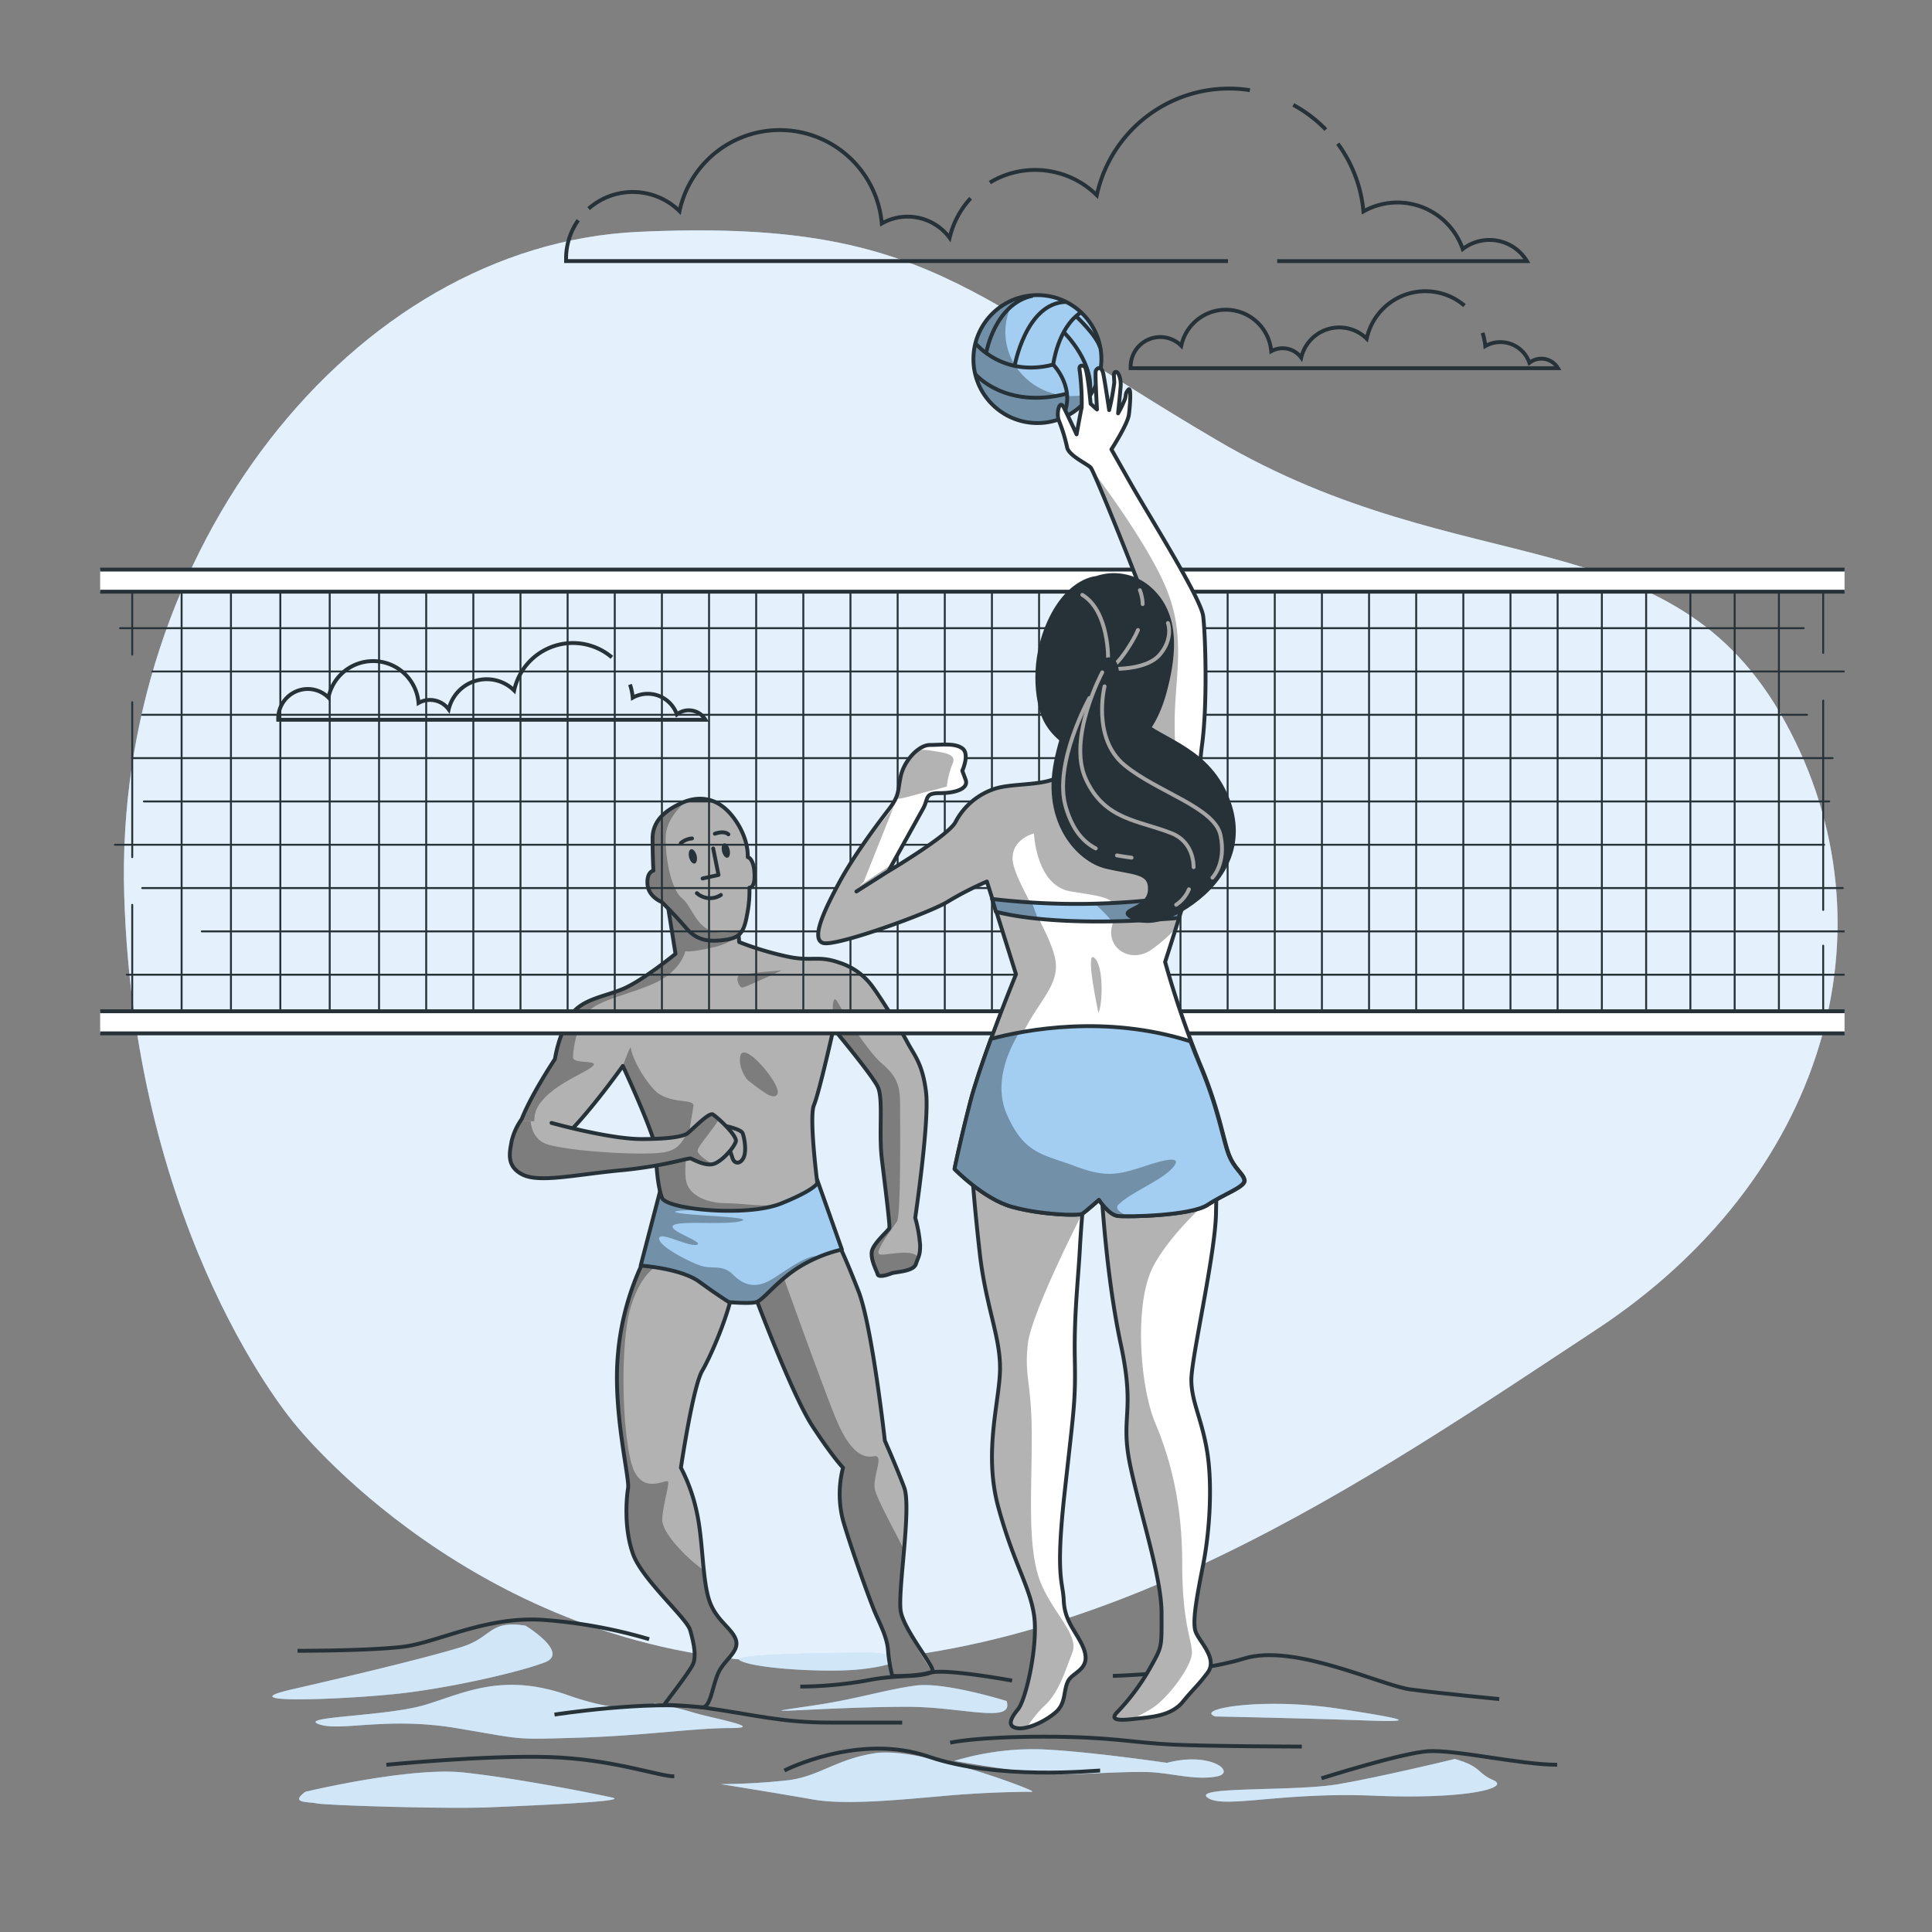 <svg xmlns="http://www.w3.org/2000/svg" xmlns:xlink="http://www.w3.org/1999/xlink" viewBox="0 0 500 500"><rect x="0" y="0" width="500" height="500" fill="#808080" stroke="none"/><defs><clipPath id="freepik--clip-path--inject-8"><path d="M166.91,325.57a69.36,69.36,0,0,0-7,25.06c-1.32,14.72,3.08,31.87,2.64,34.51s-1.1,10.55,1.32,17.14,13.85,16.49,14.73,19.57,1.76,6.81.66,9-6.36,8.94-7.18,10.08c-.39.56,0,0,9.6.91,2.19.21,2.63-5.27,4.17-8.79s5.5-5.5,4.62-8.57-5.28-5.06-7-10.55-1.53-14.95-3.07-22.21a44.91,44.91,0,0,0-4.18-11.87s3.08-20.88,5.5-25.06,6.81-14.51,7.91-20.88-5.72-10.11-12.31-11S166.91,325.57,166.91,325.57Z" style="fill:#b2b2b2;stroke:#263238;stroke-linecap:round;stroke-linejoin:round"></path></clipPath><clipPath id="freepik--clip-path-2--inject-8"><path d="M195.26,335s9.68,25.94,15,34.07,7.92,10.77,7.92,10.77a27.1,27.1,0,0,0,0,13.63c2,7,7,20.89,8.35,24s3.08,6.38,3.3,9.67a39.69,39.69,0,0,0,1.1,6.6s7.07.15,10.33-1.1c1.28-.49-7.26-10.55-8.14-15.61s2.86-26.82.88-32.09-5-12.09-5-12.09-3.3-29.68-6.82-38.69-4.83-11.43-5.27-12.53-4.62-.88-10.77,2S195.26,335,195.26,335Z" style="fill:#b2b2b2;stroke:#263238;stroke-linecap:round;stroke-linejoin:round"></path></clipPath><clipPath id="freepik--clip-path-3--inject-8"><path d="M171.08,307.32l-5.27,20.22s10.33.66,15.17,4.18,7.69,5.28,7.69,5.28,5.28.44,7,0,4.84-4.84,10.34-8.58a37.35,37.35,0,0,1,11.87-5.05l-6.38-18s-11.87,4-22.2,3.3S171.08,307.32,171.08,307.32Z" style="fill:#A3CEF1;stroke:#263238;stroke-linecap:round;stroke-linejoin:round"></path></clipPath><clipPath id="freepik--clip-path-4--inject-8"><path d="M172.62,233l2.2,13.85s-8.35,6.81-13.41,9-11.21,2.64-14.07,7.48a34.11,34.11,0,0,0-3.73,10.77s-5.72,8.57-8.36,14.95-.88,10.55,5.06,9.23,20.88-22.42,20.88-22.42,8.58,18.46,8.58,22,.43,9,1.53,12.09,22,5.05,30.78,1.54,9.45-5.28,9.45-5.28-2.2-17.14-.88-20.22,5.06-19.79,5.06-19.79,9.89,11.87,11.43,15,.22,11.65,1.1,18.91,2.11,17,1.93,17.69-4.35,4.07-4.57,6.27,1.32,4.83,1.54,5.71,2.42.22,3.52-.22,5.71-.44,6.37-2.42,1.1-2.19,1.1-4.83a35.43,35.43,0,0,0-1.27-7.15s3.69-24.95,2.81-32.42-3.08-9.67-4.84-13-7-11.65-8.79-14.07a16.88,16.88,0,0,0-9-6.59c-5.06-1.76-6.7-.34-12.38-1.34a81.26,81.26,0,0,1-13.36-3.93l-.86-11Z" style="fill:#b2b2b2;stroke:#263238;stroke-linecap:round;stroke-linejoin:round"></path></clipPath><clipPath id="freepik--clip-path-5--inject-8"><path d="M142.73,290.61s14.94,4.18,23.3,4.18,10.77-.88,11.65-1.32,5.71-5.71,6.81-5.05,6.38,5.49,5.94,7-3.3,4.84-5.5,5.72-5.49-1.1-6.15-1.32-6.82,2-18.25,3.07-20.88,3.3-25.28,1.1-3.29-5.93-2.86-8.57a16.46,16.46,0,0,1,2.42-5.5" style="fill:#b2b2b2;stroke:#263238;stroke-linecap:round;stroke-linejoin:round"></path></clipPath><clipPath id="freepik--clip-path-6--inject-8"><path d="M169.11,225.33s-1.76.22-1.54,3.51,3.73,4.62,3.73,4.62,3.74,3.74,6.16,6.59,5,3.74,9.23,3.3,5.72-1.32,6.6-6.37a30.74,30.74,0,0,0,.66-7.26s1.53.22,1.31-3.73-1.75-4.18-1.75-4.18.43-4.82-3.75-10.31-9.22-5.52-13.18-3.76-7.69,4.4-7.69,9.23S169.11,225.33,169.11,225.33Z" style="fill:#b2b2b2;stroke:#263238;stroke-linecap:round;stroke-linejoin:round"></path></clipPath><clipPath id="freepik--clip-path-7--inject-8"><rect x="25.92" y="144.97" width="451.45" height="127.36" style="fill:none"></rect></clipPath><clipPath id="freepik--clip-path-8--inject-8"><path d="M285,307s1.1,22.42,5.06,40.89-.44,18.46,2.64,32.31,7.91,28.36,7.91,37.37.22,8.36-3.08,14.29a56.6,56.6,0,0,1-8.57,11.43c-1.76,2,.88,2,4.84,1.54s9.23-.66,12.31-4.4,3.51-3.73,6.37-7.47-2.2-8.13-3.08-10.77.44-9.45,2-17.37,2.42-19.78,1.1-28.57-4.18-13.41-4.18-19.13,6.16-32.31,6.38-43.08.22-13,.22-13S301,308.53,285,307Z" style="fill:#fff;stroke:#263238;stroke-linecap:round;stroke-linejoin:round"></path></clipPath><clipPath id="freepik--clip-path-9--inject-8"><path d="M251.54,302.59s.44,7.7,2,21.55,5.27,21.54,5.27,29.89-4.39,21.55-.44,36.05,8.14,20.45,9.24,27.92-2,21.76-4.18,24.4-2.64,4.4-.22,4.84,7-1.54,9.89-4,2-5.49,3.3-8.13,6.81-3.08,3.52-9.67c-1.87-3.73-4.4-6.16-4.62-11.21s-2.2-5.94.22-27.92,2.86-23.52,2.64-34.73.88-20.45,1.32-28.58S280.78,307,280.78,307s-20-2.86-23.3-3.74A19.28,19.28,0,0,0,251.54,302.59Z" style="fill:#fff;stroke:#263238;stroke-linecap:round;stroke-linejoin:round"></path></clipPath><clipPath id="freepik--clip-path-10--inject-8"><circle cx="268.48" cy="92.93" r="16.56" style="fill:#A3CEF1;stroke:#263238;stroke-miterlimit:10"></circle></clipPath><clipPath id="freepik--clip-path-11--inject-8"><path d="M276.5,188.41s1.16,9.27-2,12.16-11.87,2-16.8,3.48a17.68,17.68,0,0,0-10.42,8.69c-1.74,3.47-17.38,12.74-17.38,12.74l9-16.22c1.45-2.6.29-4,4.34-4s7.53-1.16,6.66-3.48l-.86-2.31s2-4.35,0-5.8-5.51-.87-8.4-.87-6.67,4.06-7.53,8.11-.29,4.93-3.19,8.69-9,11.88-12.74,18.83-7.54,14.77-4.06,15.64,27.52-7.82,32.15-10.72a83.21,83.21,0,0,1,10.14-5.21l7.53,24s-9,22-11.88,33.31-4,17.09-4,17.09,7.53,7.82,15.06,9.85,17.09,2.31,18,1.73,4.31-3.6,4.31-3.6,2.52,3.88,4.84,4.17,18.94,0,23.29-2.88,9.85-4.64,9.56-6.38-2.61-2.89-4.06-6.66-2.61-11.87-7.53-23.46a248.3,248.3,0,0,1-9-26.36s4.35-13.32,6.66-21.72,1.45-23.75,2.9-34.47.87-28.67.29-33.31-13.9-25.77-18.83-34.46l-4.92-8.69s4.2-6.48,4.53-9,.66-7.42-.16-6.43-.5,1.15-.83,2.3a28.12,28.12,0,0,1-1.81,3.8s.49-4.79.66-6.93-.66-4-1.32-3.79-.33,1.32-.33,2.8a62.15,62.15,0,0,1-1.32,7.09s-1-6.76-1.48-9.23-1.82-1.65-2-.83.33,9.9.33,9.9l-1.65-1.49s-.82-9.4-1.65-9.72-1.48-.17-1.15,1.31a65.68,65.68,0,0,1,.49,9.4c-.16.5-1.32,6.93-1.32,6.93s-2.14-4.62-3.29-6.93-2,1.49-1.32,3.3a42.43,42.43,0,0,1,2.14,6.92c.33,2.15,5.11,4.29,6.1,5.28s14,33.63,14.67,36.27a20.61,20.61,0,0,0,1.65,4.45L296,188.29l-3,11s-1,1.32-1.65,1.16.17-10.72.17-10.72Z" style="fill:#fff;stroke:#263238;stroke-linecap:round;stroke-linejoin:round"></path></clipPath><clipPath id="freepik--clip-path-12--inject-8"><path d="M305,237.57c.59-1.9,1.19-3.87,1.75-5.76a187.16,187.16,0,0,1-50,.84l1,3.32C272.71,239.69,295.12,238.4,305,237.57Z" style="fill:#A3CEF1;stroke:#263238;stroke-linecap:round;stroke-linejoin:round"></path></clipPath><clipPath id="freepik--clip-path-13--inject-8"><path d="M322,305.42c-.29-1.73-2.61-2.89-4.06-6.66s-2.61-11.87-7.53-23.46c-.8-1.88-1.57-3.84-2.31-5.8-22-7-42.82-3-51.65-.63-2.13,5.84-4.26,12.06-5.42,16.57-2.89,11.3-4,17.09-4,17.09s7.53,7.82,15.06,9.85,17.09,2.31,18,1.73,4.31-3.6,4.31-3.6,2.52,3.88,4.84,4.17,18.94,0,23.29-2.88S322.27,307.16,322,305.42Z" style="fill:#A3CEF1;stroke:#263238;stroke-linecap:round;stroke-linejoin:round"></path></clipPath></defs><g id="freepik--background-simple--inject-8"><path d="M76.41,368.65S123.14,427.82,203,430.23s151.26-47.37,210.17-86.17S491.39,240.37,462,186.84,379.19,151.63,315.08,114,239.6,56.6,165.28,60,29.43,142.76,32.15,231.72,76.41,368.65,76.41,368.65Z" style="fill:#A3CEF1"></path><path d="M76.41,368.65S123.14,427.82,203,430.23s151.26-47.37,210.17-86.17S491.39,240.37,462,186.84,379.19,151.63,315.08,114,239.6,56.6,165.28,60,29.43,142.76,32.15,231.72,76.41,368.65,76.41,368.65Z" style="fill:#fff;opacity:0.7"></path></g><g id="freepik--Clouds--inject-8"><path d="M251.19,51.31a22.83,22.83,0,0,0-5.43,10.24,13.53,13.53,0,0,0-17.55-3.72,26.52,26.52,0,0,0-52.35-3.19A17.26,17.26,0,0,0,152.34,54" style="fill:none;stroke:#263238;stroke-miterlimit:10"></path><path d="M323.47,23.34a35,35,0,0,0-39.62,27.18,22.71,22.71,0,0,0-27.67-3.28" style="fill:none;stroke:#263238;stroke-miterlimit:10"></path><path d="M343.13,33.54a35,35,0,0,0-8.43-6.4" style="fill:none;stroke:#263238;stroke-miterlimit:10"></path><path d="M330.53,67.58h64.64a11.34,11.34,0,0,0-16.62-3.13,17.88,17.88,0,0,0-25.69-9.73,34.9,34.9,0,0,0-6.64-17.54" style="fill:none;stroke:#263238;stroke-miterlimit:10"></path><path d="M149.64,57a17.17,17.17,0,0,0-3.14,9.93c0,.21,0,.42,0,.64H317.81" style="fill:none;stroke:#263238;stroke-miterlimit:10"></path><path d="M379,79.09a15.55,15.55,0,0,0-25.3,8.56,10.11,10.11,0,0,0-16.94,4.9A6,6,0,0,0,329,90.9a11.8,11.8,0,0,0-23.29-1.42A7.67,7.67,0,0,0,292.61,95c0,.1,0,.19,0,.29H403.2a5,5,0,0,0-7.39-1.4,7.94,7.94,0,0,0-11.42-4.32,16.09,16.09,0,0,0-.7-3.42" style="fill:none;stroke:#263238;stroke-miterlimit:10"></path><path d="M158.35,170.12a15.56,15.56,0,0,0-25.29,8.57,10.11,10.11,0,0,0-16.94,4.9,6,6,0,0,0-7.8-1.66A11.8,11.8,0,0,0,85,180.52a7.6,7.6,0,0,0-5.38-2.21A7.68,7.68,0,0,0,72,186a2.64,2.64,0,0,0,0,.28H182.57a5,5,0,0,0-7.39-1.39,8,8,0,0,0-11.43-4.33,14.86,14.86,0,0,0-.7-3.41" style="fill:none;stroke:#263238;stroke-miterlimit:10"></path></g><g id="freepik--Floor--inject-8"><path d="M179.5,443.22c5,1.5,19,4,9.5,4s-22.5,2-39.5,2.5-13.5.5-31.5-2.5-30,1-35.5-1,17.5-2,27.5-5,20-8.5,37-2.5,22.5,2,22.5,2S174.5,441.72,179.5,443.22Zm80.5,17.5s-23.5-8.5-33.5-7-14.5,6-22.5,7a166.71,166.71,0,0,1-17.5,1s15.5,2.5,24,4,23,0,34.5-1,20.5-1,22-1S260,460.72,260,460.72Zm-178,6c2.5.5,33.5,1.5,45,1s36-1.5,31.5-2.5-24.5-5-38.5-6.5-41,5-41,5C75,466.72,79.5,466.22,82,466.72Zm220-10.5s-20.5-3-32.5-3.5a70.44,70.44,0,0,0-22.5,3s20,3.5,27,3.5,19.5-1,25-.5,11,2,16,1S313.5,453.22,302,456.22Zm12.5-12s24.5.5,38,1,13.5,0-6-3S309,442.22,314.5,444.22Zm-89-16.5s-37.5,0-34,2,19.5,3,28.5,2.5S240,428.72,225.5,427.72Zm35,12.5s-16-5-23.5-4-15.5,3.5-25.5,5-10.5,1.5-8,1.5,17.5-1,31.5-1S262.5,446.22,260.5,440.22Zm116,15s-18.5,4.5-30,6.5-38,.5-34,3.5,19-1.5,43-.5,35.5-2,31-4S383.5,457.22,376.5,455.22Zm-257-29c-8,2.5-26.5,7-44,11s15.5,2.5,28.5,1,30.5-5.5,37-8-5-9.5-5-9.5C126.5,419.22,127.5,423.72,119.5,426.22Z" style="fill:#A3CEF1"></path><path d="M179.5,443.22c5,1.5,19,4,9.5,4s-22.5,2-39.5,2.5-13.5.5-31.5-2.5-30,1-35.5-1,17.5-2,27.5-5,20-8.5,37-2.5,22.5,2,22.5,2S174.5,441.72,179.5,443.22Zm80.5,17.5s-23.5-8.5-33.5-7-14.5,6-22.5,7a166.71,166.71,0,0,1-17.5,1s15.5,2.5,24,4,23,0,34.5-1,20.5-1,22-1S260,460.72,260,460.72Zm-178,6c2.5.5,33.5,1.5,45,1s36-1.5,31.5-2.5-24.5-5-38.5-6.5-41,5-41,5C75,466.72,79.5,466.22,82,466.72Zm220-10.5s-20.5-3-32.5-3.5a70.44,70.44,0,0,0-22.5,3s20,3.5,27,3.5,19.5-1,25-.5,11,2,16,1S313.5,453.22,302,456.22Zm12.5-12s24.5.5,38,1,13.5,0-6-3S309,442.22,314.5,444.22Zm-89-16.5s-37.5,0-34,2,19.5,3,28.5,2.5S240,428.72,225.5,427.72Zm35,12.5s-16-5-23.5-4-15.5,3.5-25.5,5-10.5,1.5-8,1.5,17.5-1,31.5-1S262.5,446.22,260.5,440.22Zm116,15s-18.5,4.5-30,6.5-38,.5-34,3.5,19-1.5,43-.5,35.5-2,31-4S383.5,457.22,376.5,455.22Zm-257-29c-8,2.5-26.5,7-44,11s15.5,2.5,28.5,1,30.5-5.5,37-8-5-9.5-5-9.5C126.5,419.22,127.5,423.72,119.5,426.22Z" style="fill:#fff;opacity:0.5"></path><path d="M143.5,443.73s24.56-3.76,38.14-1.88,20.3,3.95,33.23,3.95h18.61" style="fill:none;stroke:#263238;stroke-miterlimit:10"></path><path d="M245.9,451s6.72-1.55,24.3-1.55S293,451,303.3,451.49s33.61.52,33.61.52" style="fill:none;stroke:#263238;stroke-miterlimit:10"></path><path d="M203,458.21s19.14-9.82,37.24-3.62,42.92,3.62,44.47,3.62" style="fill:none;stroke:#263238;stroke-miterlimit:10"></path><path d="M261.93,434.94s-17.66-3.26-21.25-2-8.75.42-16.5,2a102.73,102.73,0,0,1-17.07,1.55" style="fill:none;stroke:#263238;stroke-miterlimit:10"></path><path d="M288,433.72s21-.5,34-4.5,35.5,7,43,8,23,2.5,23,2.5" style="fill:none;stroke:#263238;stroke-miterlimit:10"></path><path d="M168,424.22a129.06,129.06,0,0,0-27.5-5c-15-1-27.5,6-36.5,7s-25.5,1-27,1" style="fill:none;stroke:#263238;stroke-miterlimit:10"></path><path d="M100,456.72s25.5-2.5,42-2,28.5,5,32.5,5" style="fill:none;stroke:#263238;stroke-miterlimit:10"></path><path d="M342,460.22s20.5-6.5,27.5-7,24,3.5,33.5,3.5" style="fill:none;stroke:#263238;stroke-miterlimit:10"></path></g><g id="freepik--character-1--inject-8"><path d="M166.91,325.57a69.36,69.36,0,0,0-7,25.06c-1.32,14.72,3.08,31.87,2.64,34.51s-1.1,10.55,1.32,17.14,13.85,16.49,14.73,19.57,1.76,6.81.66,9-6.36,8.94-7.18,10.08c-.39.56,0,0,9.6.91,2.19.21,2.63-5.27,4.17-8.79s5.5-5.5,4.62-8.57-5.28-5.06-7-10.55-1.53-14.95-3.07-22.21a44.91,44.91,0,0,0-4.18-11.87s3.08-20.88,5.5-25.06,6.81-14.51,7.91-20.88-5.72-10.11-12.31-11S166.91,325.57,166.91,325.57Z" style="fill:#b2b2b2"></path><g style="clip-path:url(#freepik--clip-path--inject-8)"><path d="M183.39,413.94a40.24,40.24,0,0,1-1.34-7.61c-4.68-3.34-10.91-9.89-10.67-13.22.26-3.67,1.57-7.86,1.57-9.43s-5.5,3.14-8.65-2.62-4.19-32.74-1-43,8.12-11,8.12-11l-3.56-2.22a6.57,6.57,0,0,0-.91.69,69.36,69.36,0,0,0-7,25.06c-1.32,14.72,3.08,31.87,2.64,34.51s-1.1,10.55,1.32,17.14,13.85,16.49,14.73,19.57,1.76,6.81.66,9A123.22,123.22,0,0,1,172,441.41c-.88,1.1,7.48.66,9.68.44s2.63-5.27,4.17-8.79,5.5-5.5,4.62-8.57S185.15,419.43,183.39,413.94Z" style="opacity:0.3"></path></g><path d="M166.91,325.57a69.36,69.36,0,0,0-7,25.06c-1.32,14.72,3.08,31.87,2.64,34.51s-1.1,10.55,1.32,17.14,13.85,16.49,14.73,19.57,1.76,6.81.66,9-6.36,8.94-7.18,10.08c-.39.56,0,0,9.6.91,2.19.21,2.63-5.27,4.17-8.79s5.5-5.5,4.62-8.57-5.28-5.06-7-10.55-1.53-14.95-3.07-22.21a44.91,44.91,0,0,0-4.18-11.87s3.08-20.88,5.5-25.06,6.81-14.51,7.91-20.88-5.72-10.11-12.31-11S166.91,325.57,166.91,325.57Z" style="fill:none;stroke:#263238;stroke-linecap:round;stroke-linejoin:round"></path><path d="M195.26,335s9.68,25.94,15,34.07,7.92,10.77,7.92,10.77a27.1,27.1,0,0,0,0,13.63c2,7,7,20.89,8.35,24s3.08,6.38,3.3,9.67a39.69,39.69,0,0,0,1.1,6.6s7.07.15,10.33-1.1c1.28-.49-7.26-10.55-8.14-15.61s2.86-26.82.88-32.09-5-12.09-5-12.09-3.3-29.68-6.82-38.69-4.83-11.43-5.27-12.53-4.62-.88-10.77,2S195.26,335,195.26,335Z" style="fill:#b2b2b2"></path><g style="clip-path:url(#freepik--clip-path-2--inject-8)"><path d="M233.93,401c-3.29-6.45-7.21-13.58-7.54-15.74-.53-3.41,2.62-8.91-.26-8.38s-6.29-1.05-10-10.22-13.36-36.15-13.36-36.15l-5.09.71a37.91,37.91,0,0,0-2.46,3.81s9.68,25.94,15,34.07,7.92,10.77,7.92,10.77a27.1,27.1,0,0,0,0,13.63c2,7,7,20.89,8.35,24s3.08,6.38,3.3,9.67a39.69,39.69,0,0,0,1.1,6.6l10.33-1.1S234,422.07,233.07,417C232.63,414.48,233.35,407.74,233.93,401Z" style="opacity:0.3"></path></g><path d="M195.26,335s9.68,25.94,15,34.07,7.92,10.77,7.92,10.77a27.1,27.1,0,0,0,0,13.63c2,7,7,20.89,8.35,24s3.08,6.38,3.3,9.67a39.69,39.69,0,0,0,1.1,6.6s7.07.15,10.33-1.1c1.28-.49-7.26-10.55-8.14-15.61s2.86-26.82.88-32.09-5-12.09-5-12.09-3.3-29.68-6.82-38.69-4.83-11.43-5.27-12.53-4.62-.88-10.77,2S195.26,335,195.26,335Z" style="fill:none;stroke:#263238;stroke-linecap:round;stroke-linejoin:round"></path><path d="M171.08,307.32l-5.27,20.22s10.33.66,15.17,4.18,7.69,5.28,7.69,5.28,5.28.44,7,0,4.84-4.84,10.34-8.58a37.35,37.35,0,0,1,11.87-5.05l-6.38-18s-11.87,4-22.2,3.3S171.08,307.32,171.08,307.32Z" style="fill:#A3CEF1"></path><g style="clip-path:url(#freepik--clip-path-3--inject-8)"><path d="M211.48,325.49c.13-.25.05-.39-.33-.39-2.51,0-6.38,2.74-10.94,5.7s-7.75,1.82-10.48-.91-5.25-1.37-8.21-2.28-10.94-5-10.94-7.07,7.75,2.28,9.8,1.6-7.75-3.65-6.15-5,13.45,0,17.55-1.13-14.59-1.37-16.87-2.28,18-.46,18-.46L179,307.93c-4.82-.35-7.89-.61-7.89-.61l-5.27,20.22s10.33.66,15.17,4.18,7.69,5.28,7.69,5.28,5.28.44,7,0,4.84-4.84,10.34-8.58A31.62,31.62,0,0,1,211.48,325.49Z" style="opacity:0.3"></path></g><path d="M171.08,307.32l-5.27,20.22s10.33.66,15.17,4.18,7.69,5.28,7.69,5.28,5.28.44,7,0,4.84-4.84,10.34-8.58a37.35,37.35,0,0,1,11.87-5.05l-6.38-18s-11.87,4-22.2,3.3S171.08,307.32,171.08,307.32Z" style="fill:none;stroke:#263238;stroke-linecap:round;stroke-linejoin:round"></path><path d="M172.62,233l2.2,13.85s-8.35,6.81-13.41,9-11.21,2.64-14.07,7.48a34.11,34.11,0,0,0-3.73,10.77s-5.72,8.57-8.36,14.95-.88,10.55,5.06,9.23,20.88-22.42,20.88-22.42,8.58,18.46,8.58,22,.43,9,1.53,12.09,22,5.05,30.78,1.54,9.45-5.28,9.45-5.28-2.2-17.14-.88-20.22,5.06-19.79,5.06-19.79,9.89,11.87,11.43,15,.22,11.65,1.1,18.91,2.11,17,1.93,17.69-4.35,4.07-4.57,6.27,1.32,4.83,1.54,5.71,2.42.22,3.52-.22,5.71-.44,6.37-2.42,1.1-2.19,1.1-4.83a35.43,35.43,0,0,0-1.27-7.15s3.69-24.95,2.81-32.42-3.08-9.67-4.84-13-7-11.65-8.79-14.07a16.88,16.88,0,0,0-9-6.59c-5.06-1.76-6.7-.34-12.38-1.34a81.26,81.26,0,0,1-13.36-3.93l-.86-11Z" style="fill:#b2b2b2"></path><g style="clip-path:url(#freepik--clip-path-4--inject-8)"><path d="M190.43,232.8l-17.81.22,2.2,13.85s-8.35,6.81-13.41,9-11.21,2.64-14.07,7.48a34.11,34.11,0,0,0-3.73,10.77s-5.72,8.57-8.36,14.95c-2.57,6.22-.95,10.33,4.65,9.3-1.37-4.11-2.51-8.79-.74-11.89,3.14-5.5,12.05-8.64,14.14-10.47s-5-.53-5-2.36.78-7.6,3.4-11.26,11.53-5,18.08-8.13,7.59-8.12,7.59-8.12.79.53,7.34-1a15.93,15.93,0,0,0,6.41-3Z" style="opacity:0.3"></path><path d="M198.88,311.9c-2.09.27-7.86-.52-11.26-.52s-8.91-1.31-10-5.5,1.58-17.55,1.84-19.65S173,286,169.28,282s-6-9.43-6-10.74-2.07,4.59-2.07,4.59,8.58,18.46,8.58,22,.43,9,1.53,12.09c.77,2.16,11.26,3.77,20.5,3.33C195.89,312.55,200.24,311.73,198.88,311.9Z" style="opacity:0.3"></path><path d="M227.43,324.48c-.78-1.05,3.67-6.81,4.72-8.38s.79-25.94.79-30.65-1.05-7.08-4.72-10.22-9.69-12.83-11.53-16-1,7-1,7,9.89,11.87,11.43,15,.22,11.65,1.1,18.91,2.11,17,1.93,17.69-4.35,4.07-4.57,6.27,1.32,4.83,1.54,5.71,2.42.22,3.52-.22,5.71-.44,6.37-2.42c.24-.72.45-1.2.62-1.66C236.14,322.67,228.16,325.44,227.43,324.48Z" style="opacity:0.3"></path><path d="M193.38,279.42a60.77,60.77,0,0,0,5,3.67c2.09,1.31,4.45.79,1.57-3.67s-7.86-9.17-8.38-6S193.38,279.42,193.38,279.42Z" style="opacity:0.3"></path><path d="M202.29,251.13s-9.43,4.45-10.22,4.45-1.83-2.62-.78-3.14S202.29,251.13,202.29,251.13Z" style="opacity:0.3"></path></g><path d="M172.62,233l2.2,13.85s-8.35,6.81-13.41,9-11.21,2.64-14.07,7.48a34.11,34.11,0,0,0-3.73,10.77s-5.72,8.57-8.36,14.95-.88,10.55,5.06,9.23,20.88-22.42,20.88-22.42,8.58,18.46,8.58,22,.43,9,1.53,12.09,22,5.05,30.78,1.54,9.45-5.28,9.45-5.28-2.2-17.14-.88-20.22,5.06-19.79,5.06-19.79,9.89,11.87,11.43,15,.22,11.65,1.1,18.91,2.11,17,1.93,17.69-4.35,4.07-4.57,6.27,1.32,4.83,1.54,5.71,2.42.22,3.52-.22,5.71-.44,6.37-2.42,1.1-2.19,1.1-4.83a35.43,35.43,0,0,0-1.27-7.15s3.69-24.95,2.81-32.42-3.08-9.67-4.84-13-7-11.65-8.79-14.07a16.88,16.88,0,0,0-9-6.59c-5.06-1.76-6.7-.34-12.38-1.34a81.26,81.26,0,0,1-13.36-3.93l-.86-11Z" style="fill:none;stroke:#263238;stroke-linecap:round;stroke-linejoin:round"></path><path d="M187.13,291.27s4.62.88,5.06,2,1.1,4.62.22,6.38-2.42,1.54-2.86,0a37.45,37.45,0,0,0-1.54-4Z" style="fill:#b2b2b2;stroke:#263238;stroke-linecap:round;stroke-linejoin:round"></path><path d="M142.73,290.61s14.94,4.18,23.3,4.18,10.77-.88,11.65-1.32,5.71-5.71,6.81-5.05,6.38,5.49,5.94,7-3.3,4.84-5.5,5.72-5.49-1.1-6.15-1.32-6.82,2-18.25,3.07-20.88,3.3-25.28,1.1-3.29-5.93-2.86-8.57a16.46,16.46,0,0,1,2.42-5.5" style="fill:#b2b2b2"></path><g style="clip-path:url(#freepik--clip-path-5--inject-8)"><path d="M165.88,298.54c-7.86,0-19.65-1-24.1-2.35-3.85-1.13-4.37-5-4.44-6l-2.53-.21a16.46,16.46,0,0,0-2.42,5.5c-.43,2.64-1.53,6.37,2.86,8.57s13.85,0,25.28-1.1,17.59-3.29,18.25-3.07,3.59,2,5.77,1.43c-1.55-.88-4-2.44-4-3.52s3.42-4.72,5.5-8.09a13.61,13.61,0,0,0-1.56-1.25c-1.1-.66-5.93,4.61-6.81,5.05C175.34,297.83,173.73,298.54,165.88,298.54Z" style="opacity:0.3"></path></g><path d="M142.73,290.61s14.94,4.18,23.3,4.18,10.77-.88,11.65-1.32,5.71-5.71,6.81-5.05,6.38,5.49,5.94,7-3.3,4.84-5.5,5.72-5.49-1.1-6.15-1.32-6.82,2-18.25,3.07-20.88,3.3-25.28,1.1-3.29-5.93-2.86-8.57a16.46,16.46,0,0,1,2.42-5.5" style="fill:none;stroke:#263238;stroke-linecap:round;stroke-linejoin:round"></path><path d="M169.11,225.33s-1.76.22-1.54,3.51,3.73,4.62,3.73,4.62,3.74,3.74,6.16,6.59,5,3.74,9.23,3.3,5.72-1.32,6.6-6.37a30.74,30.74,0,0,0,.66-7.26s1.53.22,1.31-3.73-1.75-4.18-1.75-4.18.43-4.82-3.75-10.31-9.22-5.52-13.18-3.76-7.69,4.4-7.69,9.23S169.11,225.33,169.11,225.33Z" style="fill:#b2b2b2"></path><g style="clip-path:url(#freepik--clip-path-6--inject-8)"><path d="M185.25,241.2c-4.95-.71-6.13-6.61-8.73-8.73s-4.25-9.21-4.25-15.58c0-4.33,3.26-7.78,5.36-9.56-.36.13-.71.26-1,.41-4,1.76-7.69,4.4-7.69,9.23s.22,8.36.22,8.36-1.76.22-1.54,3.51,3.73,4.62,3.73,4.62,3.74,3.74,6.16,6.59,5,3.74,9.23,3.3c3-.31,4.61-.86,5.63-3A13.65,13.65,0,0,1,185.25,241.2Z" style="opacity:0.3"></path></g><path d="M169.11,225.33s-1.76.22-1.54,3.51,3.73,4.62,3.73,4.62,3.74,3.74,6.16,6.59,5,3.74,9.23,3.3,5.72-1.32,6.6-6.37a30.74,30.74,0,0,0,.66-7.26s1.53.22,1.31-3.73-1.75-4.18-1.75-4.18.43-4.82-3.75-10.31-9.22-5.52-13.18-3.76-7.69,4.4-7.69,9.23S169.11,225.33,169.11,225.33Z" style="fill:none;stroke:#263238;stroke-linecap:round;stroke-linejoin:round"></path><path d="M180.29,221.4c.24,1,0,2-.53,2.09s-1.17-.6-1.42-1.62,0-2,.53-2.09S180,220.38,180.29,221.4Z" style="fill:#263238"></path><ellipse cx="187.85" cy="220.11" rx="1" ry="1.91" transform="translate(-46.2 49.94) rotate(-13.5)" style="fill:#263238"></ellipse><polyline points="184.57 219.58 185.95 226.44 181.83 227.35" style="fill:none;stroke:#263238;stroke-linecap:round;stroke-linejoin:round"></polyline><path d="M176.19,218.21a5.07,5.07,0,0,1,2.9-1.22" style="fill:none;stroke:#263238;stroke-linecap:round;stroke-linejoin:round"></path><path d="M185,215.77s2.29-.92,3.51.15" style="fill:none;stroke:#263238;stroke-linecap:round;stroke-linejoin:round"></path><path d="M180.35,231.15a5.14,5.14,0,0,0,6.21.47" style="fill:none;stroke:#263238;stroke-linecap:round;stroke-linejoin:round"></path></g><g id="freepik--Net--inject-8"><g style="clip-path:url(#freepik--clip-path-7--inject-8)"><rect x="11.57" y="147.4" width="477.71" height="5.72" style="fill:#fff;stroke:#263238;stroke-linecap:round;stroke-linejoin:round"></rect><rect x="11.57" y="261.71" width="477.71" height="5.72" style="fill:#fff;stroke:#263238;stroke-linecap:round;stroke-linejoin:round"></rect><line x1="98.1" y1="153.11" x2="98.1" y2="261.43" style="fill:none;stroke:#263238;stroke-linecap:round;stroke-linejoin:round;stroke-width:0.5px"></line><line x1="85.33" y1="153.11" x2="85.33" y2="261.43" style="fill:none;stroke:#263238;stroke-linecap:round;stroke-linejoin:round;stroke-width:0.5px"></line><line x1="72.55" y1="153.11" x2="72.55" y2="261.43" style="fill:none;stroke:#263238;stroke-linecap:round;stroke-linejoin:round;stroke-width:0.5px"></line><line x1="59.77" y1="153.11" x2="59.77" y2="261.43" style="fill:none;stroke:#263238;stroke-linecap:round;stroke-linejoin:round;stroke-width:0.5px"></line><line x1="47" y1="153.11" x2="47" y2="261.43" style="fill:none;stroke:#263238;stroke-linecap:round;stroke-linejoin:round;stroke-width:0.5px"></line><line x1="34.22" y1="234.17" x2="34.22" y2="261.43" style="fill:none;stroke:#263238;stroke-linecap:round;stroke-linejoin:round;stroke-width:0.5px"></line><line x1="34.22" y1="181.74" x2="34.22" y2="221.83" style="fill:none;stroke:#263238;stroke-linecap:round;stroke-linejoin:round;stroke-width:0.5px"></line><line x1="34.22" y1="153.11" x2="34.22" y2="169.41" style="fill:none;stroke:#263238;stroke-linecap:round;stroke-linejoin:round;stroke-width:0.5px"></line><line x1="110.3" y1="153.11" x2="110.3" y2="261.43" style="fill:none;stroke:#263238;stroke-linecap:round;stroke-linejoin:round;stroke-width:0.5px"></line><line x1="122.5" y1="153.11" x2="122.5" y2="261.43" style="fill:none;stroke:#263238;stroke-linecap:round;stroke-linejoin:round;stroke-width:0.5px"></line><line x1="134.7" y1="153.11" x2="134.7" y2="261.43" style="fill:none;stroke:#263238;stroke-linecap:round;stroke-linejoin:round;stroke-width:0.5px"></line><line x1="146.9" y1="153.11" x2="146.9" y2="261.43" style="fill:none;stroke:#263238;stroke-linecap:round;stroke-linejoin:round;stroke-width:0.5px"></line><line x1="159.1" y1="153.11" x2="159.1" y2="261.43" style="fill:none;stroke:#263238;stroke-linecap:round;stroke-linejoin:round;stroke-width:0.5px"></line><line x1="171.3" y1="153.11" x2="171.3" y2="261.43" style="fill:none;stroke:#263238;stroke-linecap:round;stroke-linejoin:round;stroke-width:0.5px"></line><line x1="183.5" y1="153.11" x2="183.5" y2="261.43" style="fill:none;stroke:#263238;stroke-linecap:round;stroke-linejoin:round;stroke-width:0.5px"></line><line x1="195.7" y1="153.11" x2="195.7" y2="261.43" style="fill:none;stroke:#263238;stroke-linecap:round;stroke-linejoin:round;stroke-width:0.5px"></line><line x1="207.9" y1="153.11" x2="207.9" y2="261.43" style="fill:none;stroke:#263238;stroke-linecap:round;stroke-linejoin:round;stroke-width:0.5px"></line><line x1="220.1" y1="153.11" x2="220.1" y2="261.43" style="fill:none;stroke:#263238;stroke-linecap:round;stroke-linejoin:round;stroke-width:0.5px"></line><line x1="232.31" y1="153.11" x2="232.31" y2="261.43" style="fill:none;stroke:#263238;stroke-linecap:round;stroke-linejoin:round;stroke-width:0.5px"></line><line x1="244.51" y1="153.11" x2="244.51" y2="261.43" style="fill:none;stroke:#263238;stroke-linecap:round;stroke-linejoin:round;stroke-width:0.5px"></line><line x1="256.71" y1="153.11" x2="256.71" y2="261.43" style="fill:none;stroke:#263238;stroke-linecap:round;stroke-linejoin:round;stroke-width:0.5px"></line><line x1="268.91" y1="153.11" x2="268.91" y2="261.43" style="fill:none;stroke:#263238;stroke-linecap:round;stroke-linejoin:round;stroke-width:0.5px"></line><line x1="281.11" y1="153.11" x2="281.11" y2="261.43" style="fill:none;stroke:#263238;stroke-linecap:round;stroke-linejoin:round;stroke-width:0.5px"></line><line x1="293.31" y1="153.11" x2="293.31" y2="261.43" style="fill:none;stroke:#263238;stroke-linecap:round;stroke-linejoin:round;stroke-width:0.5px"></line><line x1="305.51" y1="153.11" x2="305.51" y2="261.43" style="fill:none;stroke:#263238;stroke-linecap:round;stroke-linejoin:round;stroke-width:0.5px"></line><line x1="317.71" y1="153.11" x2="317.71" y2="261.43" style="fill:none;stroke:#263238;stroke-linecap:round;stroke-linejoin:round;stroke-width:0.5px"></line><line x1="329.91" y1="153.11" x2="329.91" y2="261.43" style="fill:none;stroke:#263238;stroke-linecap:round;stroke-linejoin:round;stroke-width:0.5px"></line><line x1="342.11" y1="153.11" x2="342.11" y2="261.43" style="fill:none;stroke:#263238;stroke-linecap:round;stroke-linejoin:round;stroke-width:0.5px"></line><line x1="354.31" y1="153.11" x2="354.31" y2="261.43" style="fill:none;stroke:#263238;stroke-linecap:round;stroke-linejoin:round;stroke-width:0.5px"></line><line x1="366.51" y1="153.11" x2="366.51" y2="261.43" style="fill:none;stroke:#263238;stroke-linecap:round;stroke-linejoin:round;stroke-width:0.5px"></line><line x1="378.71" y1="153.11" x2="378.71" y2="261.43" style="fill:none;stroke:#263238;stroke-linecap:round;stroke-linejoin:round;stroke-width:0.5px"></line><line x1="390.91" y1="153.11" x2="390.91" y2="261.43" style="fill:none;stroke:#263238;stroke-linecap:round;stroke-linejoin:round;stroke-width:0.5px"></line><line x1="403.11" y1="153.11" x2="403.11" y2="261.43" style="fill:none;stroke:#263238;stroke-linecap:round;stroke-linejoin:round;stroke-width:0.5px"></line><line x1="414.56" y1="153.11" x2="414.56" y2="261.43" style="fill:none;stroke:#263238;stroke-linecap:round;stroke-linejoin:round;stroke-width:0.5px"></line><line x1="426.02" y1="153.11" x2="426.02" y2="261.43" style="fill:none;stroke:#263238;stroke-linecap:round;stroke-linejoin:round;stroke-width:0.5px"></line><line x1="437.47" y1="153.11" x2="437.47" y2="261.43" style="fill:none;stroke:#263238;stroke-linecap:round;stroke-linejoin:round;stroke-width:0.5px"></line><line x1="448.93" y1="153.11" x2="448.93" y2="261.43" style="fill:none;stroke:#263238;stroke-linecap:round;stroke-linejoin:round;stroke-width:0.5px"></line><line x1="460.38" y1="153.11" x2="460.38" y2="261.43" style="fill:none;stroke:#263238;stroke-linecap:round;stroke-linejoin:round;stroke-width:0.5px"></line><line x1="471.84" y1="244.74" x2="471.84" y2="261.43" style="fill:none;stroke:#263238;stroke-linecap:round;stroke-linejoin:round;stroke-width:0.5px"></line><line x1="471.84" y1="181.3" x2="471.84" y2="235.49" style="fill:none;stroke:#263238;stroke-linecap:round;stroke-linejoin:round;stroke-width:0.5px"></line><line x1="471.84" y1="153.11" x2="471.84" y2="168.97" style="fill:none;stroke:#263238;stroke-linecap:round;stroke-linejoin:round;stroke-width:0.5px"></line><line x1="31.07" y1="162.57" x2="466.79" y2="162.57" style="fill:none;stroke:#263238;stroke-linecap:round;stroke-linejoin:round;stroke-width:0.5px"></line><line x1="39.44" y1="173.78" x2="480.01" y2="173.78" style="fill:none;stroke:#263238;stroke-linecap:round;stroke-linejoin:round;stroke-width:0.5px"></line><line x1="36.8" y1="184.99" x2="467.67" y2="184.99" style="fill:none;stroke:#263238;stroke-linecap:round;stroke-linejoin:round;stroke-width:0.5px"></line><line x1="34.15" y1="196.2" x2="474.28" y2="196.2" style="fill:none;stroke:#263238;stroke-linecap:round;stroke-linejoin:round;stroke-width:0.5px"></line><line x1="37.24" y1="207.41" x2="473.4" y2="207.41" style="fill:none;stroke:#263238;stroke-linecap:round;stroke-linejoin:round;stroke-width:0.5px"></line><line x1="29.75" y1="218.62" x2="472.08" y2="218.62" style="fill:none;stroke:#263238;stroke-linecap:round;stroke-linejoin:round;stroke-width:0.5px"></line><line x1="36.8" y1="229.83" x2="476.92" y2="229.83" style="fill:none;stroke:#263238;stroke-linecap:round;stroke-linejoin:round;stroke-width:0.5px"></line><line x1="52.22" y1="241.04" x2="478.24" y2="241.04" style="fill:none;stroke:#263238;stroke-linecap:round;stroke-linejoin:round;stroke-width:0.5px"></line><line x1="32.83" y1="252.25" x2="483.09" y2="252.25" style="fill:none;stroke:#263238;stroke-linecap:round;stroke-linejoin:round;stroke-width:0.5px"></line></g></g><g id="freepik--character-2--inject-8"><path d="M285,307s1.1,22.42,5.06,40.89-.44,18.46,2.64,32.31,7.91,28.36,7.91,37.37.22,8.36-3.08,14.29a56.6,56.6,0,0,1-8.57,11.43c-1.76,2,.88,2,4.84,1.54s9.23-.66,12.31-4.4,3.51-3.73,6.37-7.47-2.2-8.13-3.08-10.77.44-9.45,2-17.37,2.42-19.78,1.1-28.57-4.18-13.41-4.18-19.13,6.16-32.31,6.38-43.08.22-13,.22-13S301,308.53,285,307Z" style="fill:#fff"></path><g style="clip-path:url(#freepik--clip-path-8--inject-8)"><path d="M285,307s1.1,22.42,5.06,40.89-.44,18.46,2.64,32.31,7.91,28.36,7.91,37.37.22,8.36-3.08,14.29a56.6,56.6,0,0,1-8.57,11.43c-1.64,1.85.54,2,4,1.62a56,56,0,0,0,5-2.68c4.25-2.6,10.5-11,10.5-14.5s-2.5-7.5-2.5-23-3-27-7-36.5-5.5-31-.5-40.5c4.24-8.06,13.51-16.47,16.23-18.84.12-6.36.12-7.82.12-7.82S301,308.53,285,307Z" style="opacity:0.3"></path></g><path d="M285,307s1.1,22.42,5.06,40.89-.44,18.46,2.64,32.31,7.91,28.36,7.91,37.37.22,8.36-3.08,14.29a56.6,56.6,0,0,1-8.57,11.43c-1.76,2,.88,2,4.84,1.54s9.23-.66,12.31-4.4,3.51-3.73,6.37-7.47-2.2-8.13-3.08-10.77.44-9.45,2-17.37,2.42-19.78,1.1-28.57-4.18-13.41-4.18-19.13,6.16-32.31,6.38-43.08.22-13,.22-13S301,308.53,285,307Z" style="fill:none;stroke:#263238;stroke-linecap:round;stroke-linejoin:round"></path><path d="M251.54,302.59s.44,7.7,2,21.55,5.27,21.54,5.27,29.89-4.39,21.55-.44,36.05,8.14,20.45,9.24,27.92-2,21.76-4.18,24.4-2.64,4.4-.22,4.84,7-1.54,9.89-4,2-5.49,3.3-8.13,6.81-3.08,3.52-9.67c-1.87-3.73-4.4-6.16-4.62-11.21s-2.2-5.94.22-27.92,2.86-23.52,2.64-34.73.88-20.45,1.32-28.58S280.78,307,280.78,307s-20-2.86-23.3-3.74A19.28,19.28,0,0,0,251.54,302.59Z" style="fill:#fff"></path><g style="clip-path:url(#freepik--clip-path-9--inject-8)"><path d="M277.17,306.47c-5.92-.87-17.28-2.57-19.69-3.22a19.28,19.28,0,0,0-5.94-.66s.44,7.7,2,21.55,5.27,21.54,5.27,29.89-4.39,21.55-.44,36.05,8.14,20.45,9.24,27.92-2,21.76-4.18,24.4-2.64,4.4-.22,4.84a6.64,6.64,0,0,0,2.55-.19,30.4,30.4,0,0,1,4.26-5.33c4-3.5,5.5-9,7.5-14s-6.5-11.5-9-20.5-1.5-21.5-1.5-35.5-2-15.5-1-24c.85-7.2,11-27.64,14.1-33.75.09-1,.17-1.9.25-2.73Z" style="opacity:0.3"></path></g><path d="M251.54,302.59s.44,7.7,2,21.55,5.27,21.54,5.27,29.89-4.39,21.55-.44,36.05,8.14,20.45,9.24,27.92-2,21.76-4.18,24.4-2.64,4.4-.22,4.84,7-1.54,9.89-4,2-5.49,3.3-8.13,6.81-3.08,3.52-9.67c-1.87-3.73-4.4-6.16-4.62-11.21s-2.2-5.94.22-27.92,2.86-23.52,2.64-34.73.88-20.45,1.32-28.58S280.78,307,280.78,307s-20-2.86-23.3-3.74A19.28,19.28,0,0,0,251.54,302.59Z" style="fill:none;stroke:#263238;stroke-linecap:round;stroke-linejoin:round"></path><circle cx="268.48" cy="92.93" r="16.56" style="fill:#A3CEF1"></circle><g style="clip-path:url(#freepik--clip-path-10--inject-8)"><path d="M277.37,102.5c-9.49,0-17.18-7.43-17.18-16.6a16,16,0,0,1,2.32-8.29A16.62,16.62,0,0,0,252,92.89c0,9.17,7.69,16.6,17.18,16.6a17.29,17.29,0,0,0,14.87-8.31A17.65,17.65,0,0,1,277.37,102.5Z" style="opacity:0.3"></path></g><circle cx="268.48" cy="92.93" r="16.56" style="fill:none;stroke:#263238;stroke-miterlimit:10"></circle><path d="M252.48,88.88s7.07,8.87,20.09,5.48c0,0,1.16-9.57,7.17-13.5" style="fill:none;stroke:#263238;stroke-miterlimit:10"></path><path d="M272.57,94.36s6.21,6.23,2.36,13.76" style="fill:none;stroke:#263238;stroke-miterlimit:10"></path><path d="M252.48,96.9s7.62,9.06,23.57,5" style="fill:none;stroke:#263238;stroke-miterlimit:10"></path><path d="M275.33,86s8.58,8.34,6.5,16.84" style="fill:none;stroke:#263238;stroke-miterlimit:10"></path><path d="M278.54,81.9s5.37,5,6.17,8.1" style="fill:none;stroke:#263238;stroke-miterlimit:10"></path><path d="M262.58,94.73s2.89-16.28,13.23-16.6" style="fill:none;stroke:#263238;stroke-miterlimit:10"></path><path d="M255.21,91.36s2.24-12.83,12.1-14.83" style="fill:none;stroke:#263238;stroke-miterlimit:10"></path><path d="M276.5,188.41s1.16,9.27-2,12.16-11.87,2-16.8,3.48a17.68,17.68,0,0,0-10.42,8.69c-1.74,3.47-17.38,12.74-17.38,12.74l9-16.22c1.45-2.6.29-4,4.34-4s7.53-1.16,6.66-3.48l-.86-2.31s2-4.35,0-5.8-5.51-.87-8.4-.87-6.67,4.06-7.53,8.11-.29,4.93-3.19,8.69-9,11.88-12.74,18.83-7.54,14.77-4.06,15.64,27.52-7.82,32.15-10.72a83.21,83.21,0,0,1,10.14-5.21l7.53,24s-9,22-11.88,33.31-4,17.09-4,17.09,7.53,7.82,15.06,9.85,17.09,2.31,18,1.73,4.31-3.6,4.31-3.6,2.52,3.88,4.84,4.17,18.94,0,23.29-2.88,9.85-4.64,9.56-6.38-2.61-2.89-4.06-6.66-2.61-11.87-7.53-23.46a248.3,248.3,0,0,1-9-26.36s4.35-13.32,6.66-21.72,1.45-23.75,2.9-34.47.87-28.67.29-33.31-13.9-25.77-18.83-34.46l-4.92-8.69s4.2-6.48,4.53-9,.66-7.42-.16-6.43-.5,1.15-.83,2.3a28.12,28.12,0,0,1-1.81,3.8s.49-4.79.66-6.93-.66-4-1.32-3.79-.33,1.32-.33,2.8a62.15,62.15,0,0,1-1.32,7.09s-1-6.76-1.48-9.23-1.82-1.65-2-.83.33,9.9.33,9.9l-1.65-1.49s-.82-9.4-1.65-9.72-1.48-.17-1.15,1.31a65.68,65.68,0,0,1,.49,9.4c-.16.5-1.32,6.93-1.32,6.93s-2.14-4.62-3.29-6.93-2,1.49-1.32,3.3a42.43,42.43,0,0,1,2.14,6.92c.33,2.15,5.11,4.29,6.1,5.28s14,33.63,14.67,36.27a20.61,20.61,0,0,0,1.65,4.45L296,188.29l-3,11s-1,1.32-1.65,1.16.17-10.72.17-10.72Z" style="fill:#fff"></path><g style="clip-path:url(#freepik--clip-path-11--inject-8)"><path d="M304,187.22c0-12,3-22-2-34.5S282.15,121,282.15,121c1,1,14,33.63,14.67,36.27a20.61,20.61,0,0,0,1.65,4.45L296,188.29l-3,11s-1,1.32-1.65,1.16.17-10.72.17-10.72l-15.05-1.36s1.16,9.27-2,12.16-11.87,2-16.8,3.48a17.68,17.68,0,0,0-10.42,8.69c-1.74,3.47-17.38,12.74-17.38,12.74l1-1.73c-2.19,1.41-5.27,3.43-8.45,5.59l1.12-1.12,7.77-19.48c-.92,1.61-3.68,4.65-7.27,9.48-4.71,6.34-8.75,12.87-10.09,17.14l-.44.33c-1.86,4.28-2.65,7.77-.4,8.33,3.48.87,27.52-7.82,32.15-10.72a83.21,83.21,0,0,1,10.14-5.21l7.53,24s-9,22-11.88,33.31-4,17.09-4,17.09,5.93,6.14,12.52,9c0-8.49.29-31.38,3.52-40.26,4-11,11.5-15.5,10-23s-10.5-20-11-25.5,5.5-7,5.5-7,.5,13.5,9.5,15,13.5,1.5,11,8,4.5,11,10,7a41.07,41.07,0,0,0,6.14-5.34c1.32-4.22,2.85-9.23,3.93-13.16a65.84,65.84,0,0,0,1.63-13.16C305.43,197.79,304,198.94,304,187.22Z" style="opacity:0.3"></path><path d="M236.32,194.8s.58-1.17,4.37-.58,7,.87,5.82,3.49a21.24,21.24,0,0,0-1.46,5.82s-2.91.88-4.36,1.17-7,2-8.16,2-.87-6.12.29-8.74A5.72,5.72,0,0,1,236.32,194.8Z" style="opacity:0.3"></path><path d="M284.28,262.15s-3.57-16.42-1.07-14.28S285.35,260,284.28,262.15Z" style="opacity:0.3"></path></g><path d="M276.5,188.41s1.16,9.27-2,12.16-11.87,2-16.8,3.48a17.68,17.68,0,0,0-10.42,8.69c-1.74,3.47-17.38,12.74-17.38,12.74l9-16.22c1.45-2.6.29-4,4.34-4s7.53-1.16,6.66-3.48l-.86-2.31s2-4.35,0-5.8-5.51-.87-8.4-.87-6.67,4.06-7.53,8.11-.29,4.93-3.19,8.69-9,11.88-12.74,18.83-7.54,14.77-4.06,15.64,27.52-7.82,32.15-10.72a83.21,83.21,0,0,1,10.14-5.21l7.53,24s-9,22-11.88,33.31-4,17.09-4,17.09,7.53,7.82,15.06,9.85,17.09,2.31,18,1.73,4.31-3.6,4.31-3.6,2.52,3.88,4.84,4.17,18.94,0,23.29-2.88,9.85-4.64,9.56-6.38-2.61-2.89-4.06-6.66-2.61-11.87-7.53-23.46a248.3,248.3,0,0,1-9-26.36s4.35-13.32,6.66-21.72,1.45-23.75,2.9-34.47.87-28.67.29-33.31-13.9-25.77-18.83-34.46l-4.92-8.69s4.2-6.48,4.53-9,.66-7.42-.16-6.43-.5,1.15-.83,2.3a28.12,28.12,0,0,1-1.81,3.8s.49-4.79.66-6.93-.66-4-1.32-3.79-.33,1.32-.33,2.8a62.15,62.15,0,0,1-1.32,7.09s-1-6.76-1.48-9.23-1.82-1.65-2-.83.33,9.9.33,9.9l-1.65-1.49s-.82-9.4-1.65-9.72-1.48-.17-1.15,1.31a65.68,65.68,0,0,1,.49,9.4c-.16.5-1.32,6.93-1.32,6.93s-2.14-4.62-3.29-6.93-2,1.49-1.32,3.3a42.43,42.43,0,0,1,2.14,6.92c.33,2.15,5.11,4.29,6.1,5.28s14,33.63,14.67,36.27a20.61,20.61,0,0,0,1.65,4.45L296,188.29l-3,11s-1,1.32-1.65,1.16.17-10.72.17-10.72Z" style="fill:none;stroke:#263238;stroke-linecap:round;stroke-linejoin:round"></path><path d="M305,237.57c.59-1.9,1.19-3.87,1.75-5.76a187.16,187.16,0,0,1-50,.84l1,3.32C272.71,239.69,295.12,238.4,305,237.57Z" style="fill:#A3CEF1"></path><g style="clip-path:url(#freepik--clip-path-12--inject-8)"><g style="opacity:0.3"><path d="M287.78,238.45c6.94-.12,13.15-.54,17.23-.88.59-1.9,1.19-3.87,1.75-5.76a178.38,178.38,0,0,1-23.47,2.07A36.34,36.34,0,0,1,287.78,238.45Z"></path><path d="M267.05,233.58c-4.86-.29-8.45-.69-10.26-.93l1,3.32a77.24,77.24,0,0,0,10.82,1.8Z"></path></g></g><path d="M305,237.57c.59-1.9,1.19-3.87,1.75-5.76a187.16,187.16,0,0,1-50,.84l1,3.32C272.71,239.69,295.12,238.4,305,237.57Z" style="fill:none;stroke:#263238;stroke-linecap:round;stroke-linejoin:round"></path><path d="M283.74,149.6s-6.37.29-11.29,9.55-4.64,19.41-2.61,25.49,8.69,10.43,14.77,10.72,13.33-3.48,16.8-16.22,2.32-21.43-4.05-26.94A13.92,13.92,0,0,0,283.74,149.6Z" style="fill:#263238;stroke:#263238;stroke-linecap:round;stroke-linejoin:round"></path><path d="M294.5,163.05a20,20,0,0,1-1.05,2.14c-3.94,7-6.37,7.89-6.37,7.89s9.41.61,13.05-3.64,2.13-8.2,2.13-8.2" style="fill:none;stroke:#a6a6a6;stroke-linecap:round;stroke-linejoin:round"></path><path d="M295,152.74a10.87,10.87,0,0,1,.72,3.6" style="fill:none;stroke:#a6a6a6;stroke-linecap:round;stroke-linejoin:round"></path><path d="M286.78,170.65s.3-12.45-6.68-16.7" style="fill:none;stroke:#a6a6a6;stroke-linecap:round;stroke-linejoin:round"></path><path d="M284,173.64s-7.53,7.82-10.71,23.46,5.79,25.49,13,27.22,11.59,1.16,11.3,6.09-7.82,4.92-5.22,6.66,7.82,2.61,16.22-3.48,14.19-15.93,8.4-28.38-18-13.9-23.46-20-3.48-12.45-5.5-14.19S284,173.64,284,173.64Z" style="fill:#263238;stroke:#263238;stroke-linecap:round;stroke-linejoin:round"></path><path d="M307.69,230.15a8.87,8.87,0,0,1-3.3,4" style="fill:none;stroke:#a6a6a6;stroke-linecap:round;stroke-linejoin:round"></path><path d="M285.26,174s-9.11,17-4.25,27.63,13.66,10.63,22.16,14c4,1.58,5.68,5.16,5.74,8.8" style="fill:none;stroke:#a6a6a6;stroke-linecap:round;stroke-linejoin:round"></path><path d="M285.86,177.63S282.52,191,291,198s23.37,10.93,24.89,18.21-2.12,10.93-2.12,10.93" style="fill:none;stroke:#a6a6a6;stroke-linecap:round;stroke-linejoin:round"></path><path d="M289.07,221.38c1.25.24,2.52.41,3.78.58" style="fill:none;stroke:#a6a6a6;stroke-linecap:round;stroke-linejoin:round"></path><path d="M281.92,180.67s-9.42,17-6.08,28.24c1.76,5.91,4.53,9,7.74,10.66" style="fill:none;stroke:#a6a6a6;stroke-linecap:round;stroke-linejoin:round"></path><path d="M322,305.42c-.29-1.73-2.61-2.89-4.06-6.66s-2.61-11.87-7.53-23.46c-.8-1.88-1.57-3.84-2.31-5.8-22-7-42.82-3-51.65-.63-2.13,5.84-4.26,12.06-5.42,16.57-2.89,11.3-4,17.09-4,17.09s7.53,7.82,15.06,9.85,17.09,2.31,18,1.73,4.31-3.6,4.31-3.6,2.52,3.88,4.84,4.17,18.94,0,23.29-2.88S322.27,307.16,322,305.42Z" style="fill:#A3CEF1"></path><g style="clip-path:url(#freepik--clip-path-13--inject-8)"><path d="M289.5,311.72c3-3,10.5-6,13.5-9s1-3.5-6.5-1-10.5,3-18.5,0-13-3-17.5-13.5c-3.71-8.66,1.42-18,3.33-21-3,.55-5.47,1.14-7.4,1.66-2.13,5.84-4.26,12.06-5.42,16.57-2.89,11.3-4,17.09-4,17.09s7.53,7.82,15.06,9.85,17.09,2.31,18,1.73,4.31-3.6,4.31-3.6,2.52,3.88,4.84,4.17a28.44,28.44,0,0,0,3,.09C289.85,313.89,288.38,312.84,289.5,311.72Z" style="opacity:0.3"></path></g><path d="M322,305.42c-.29-1.73-2.61-2.89-4.06-6.66s-2.61-11.87-7.53-23.46c-.8-1.88-1.57-3.84-2.31-5.8-22-7-42.82-3-51.65-.63-2.13,5.84-4.26,12.06-5.42,16.57-2.89,11.3-4,17.09-4,17.09s7.53,7.82,15.06,9.85,17.09,2.31,18,1.73,4.31-3.6,4.31-3.6,2.52,3.88,4.84,4.17,18.94,0,23.29-2.88S322.27,307.16,322,305.42Z" style="fill:none;stroke:#263238;stroke-linecap:round;stroke-linejoin:round"></path><line x1="229.87" y1="225.48" x2="221.64" y2="230.71" style="fill:none;stroke:#263238;stroke-linecap:round;stroke-linejoin:round"></line></g></svg>